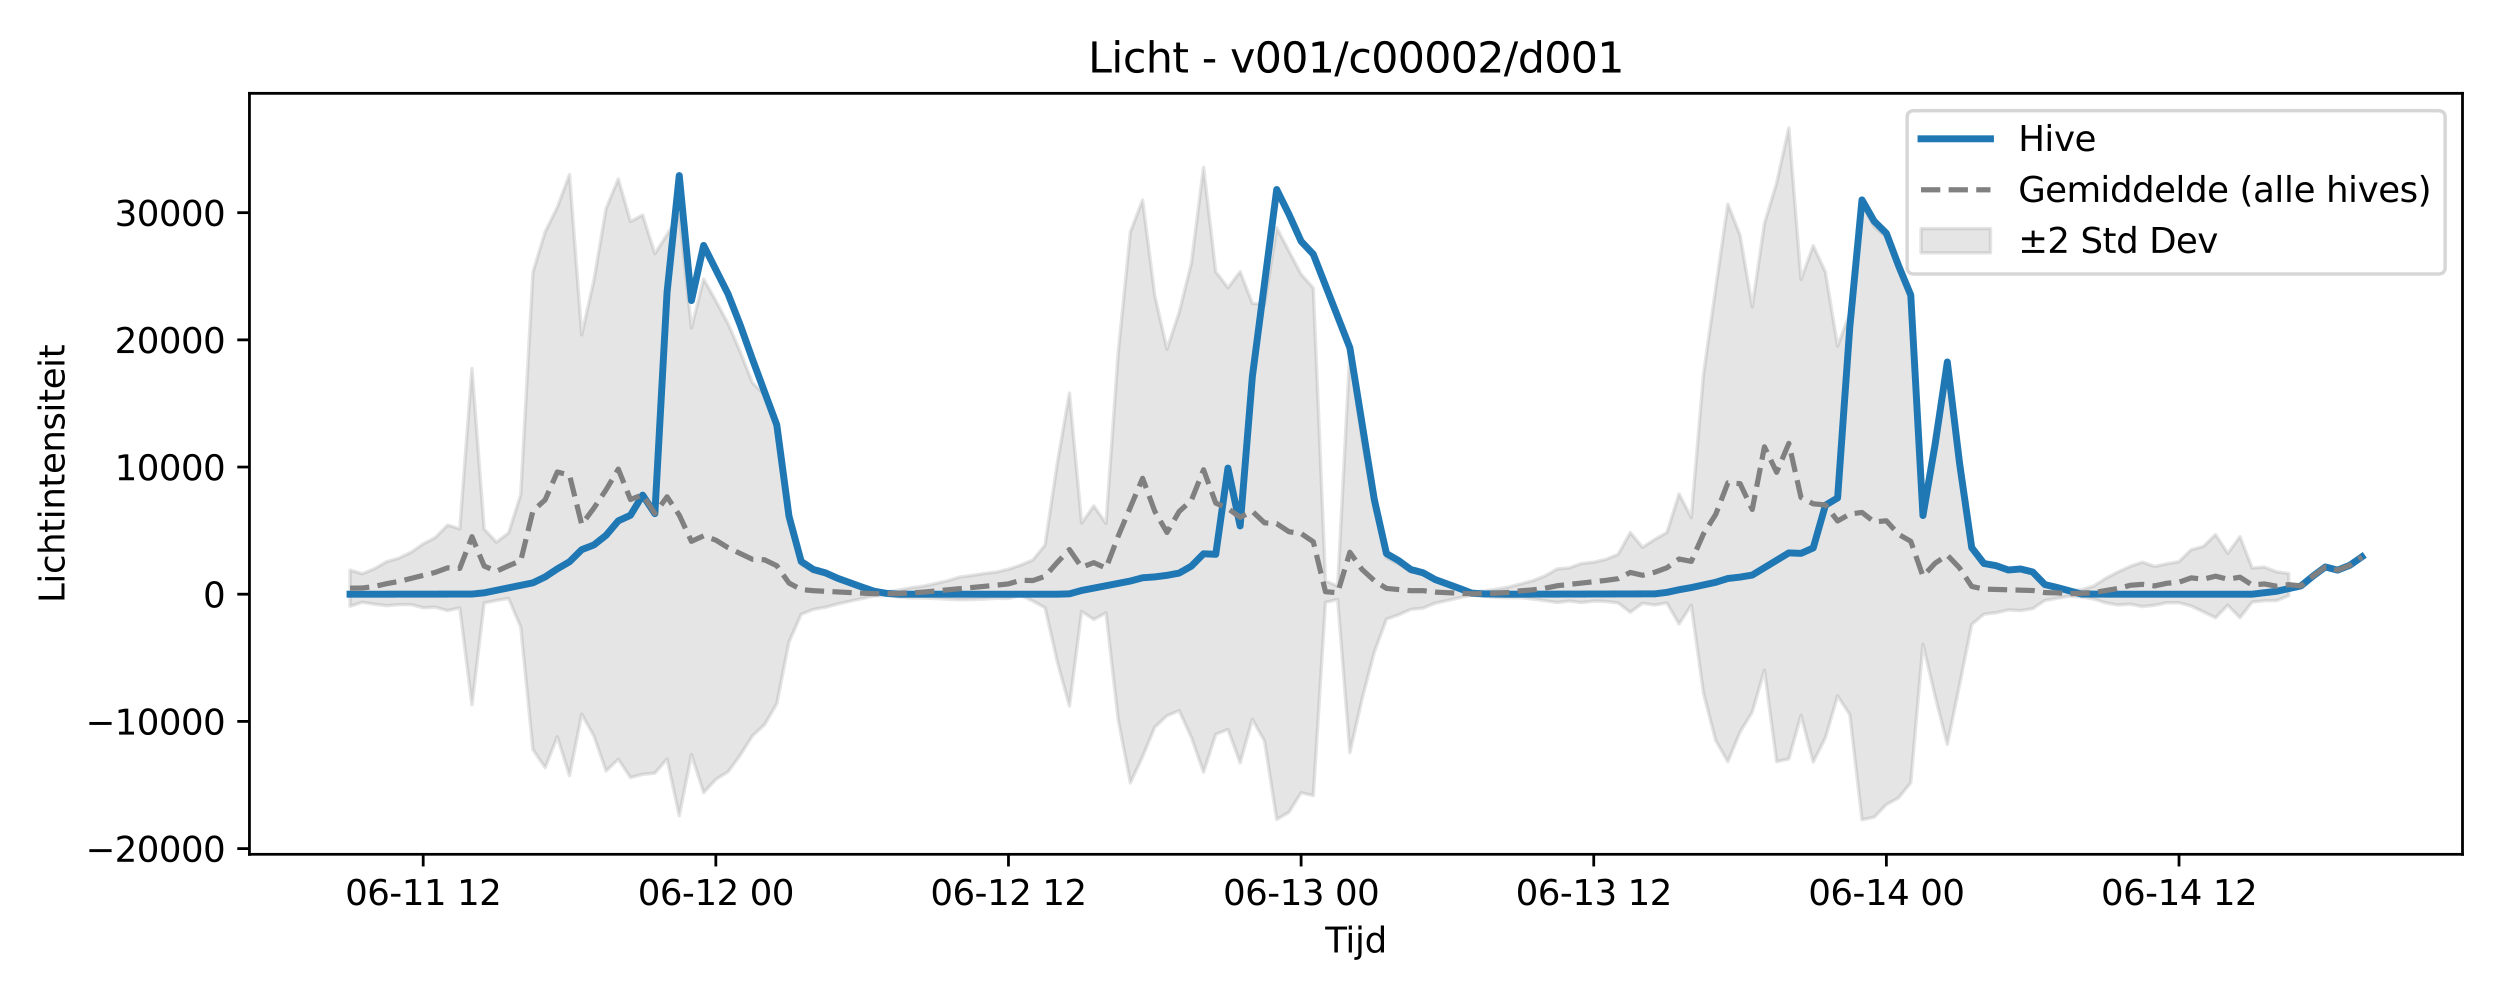 <?xml version="1.0" encoding="utf-8" standalone="no"?>
<!DOCTYPE svg PUBLIC "-//W3C//DTD SVG 1.1//EN"
  "http://www.w3.org/Graphics/SVG/1.1/DTD/svg11.dtd">
<svg xmlns:xlink="http://www.w3.org/1999/xlink" width="720pt" height="288pt" viewBox="0 0 720 288" xmlns="http://www.w3.org/2000/svg" version="1.1">
 <defs>
  <style type="text/css">*{stroke-linejoin: round; stroke-linecap: butt}</style>
 </defs>
 <g id="figure_1">
  <g id="patch_1">
   <path d="M 0 288 
L 720 288 
L 720 0 
L 0 0 
z
" style="fill: #ffffff"/>
  </g>
  <g id="axes_1">
   <g id="patch_2">
    <path d="M 71.84 246.04 
L 709.2 246.04 
L 709.2 26.88 
L 71.84 26.88 
z
" style="fill: #ffffff"/>
   </g>
   <g id="FillBetweenPolyCollection_1">
    <defs>
     <path id="m52f51a4c69" d="M 100.811 -123.821 
L 100.811 -113.408 
L 104.323 -114.529 
L 107.834 -113.998 
L 111.346 -113.571 
L 114.857 -113.849 
L 118.369 -113.881 
L 121.881 -112.966 
L 125.392 -113.129 
L 128.904 -112.157 
L 132.416 -112.915 
L 135.927 -84.969 
L 139.439 -114.333 
L 142.95 -115.084 
L 146.462 -115.647 
L 149.974 -107.425 
L 153.485 -72.123 
L 156.997 -66.912 
L 160.509 -75.8 
L 164.02 -64.605 
L 167.532 -82.311 
L 171.043 -76.066 
L 174.555 -65.964 
L 178.067 -69.333 
L 181.578 -64.069 
L 185.09 -64.975 
L 188.602 -65.329 
L 192.113 -69.407 
L 195.625 -53.047 
L 199.136 -70.662 
L 202.648 -59.722 
L 206.16 -63.531 
L 209.671 -65.722 
L 213.183 -70.496 
L 216.695 -76.061 
L 220.206 -79.32 
L 223.718 -85.343 
L 227.229 -103.112 
L 230.741 -111.079 
L 234.253 -112.495 
L 237.764 -113.096 
L 241.276 -114.058 
L 244.788 -114.848 
L 248.299 -115.618 
L 251.811 -116.375 
L 255.322 -116.495 
L 258.834 -116.067 
L 262.346 -115.807 
L 265.857 -115.782 
L 269.369 -115.641 
L 272.881 -115.442 
L 276.392 -115.269 
L 279.904 -115.348 
L 283.415 -115.462 
L 286.927 -115.689 
L 290.439 -115.625 
L 293.95 -116.508 
L 297.462 -114.903 
L 300.974 -112.978 
L 304.485 -97.499 
L 307.997 -84.659 
L 311.508 -111.915 
L 315.02 -109.59 
L 318.532 -111.506 
L 322.043 -80.741 
L 325.555 -62.528 
L 329.067 -70.092 
L 332.578 -78.564 
L 336.09 -81.866 
L 339.601 -83.329 
L 343.113 -75.639 
L 346.625 -65.606 
L 350.136 -76.505 
L 353.648 -77.941 
L 357.16 -68.314 
L 360.671 -80.838 
L 364.183 -74.552 
L 367.694 -51.995 
L 371.206 -54.061 
L 374.718 -59.692 
L 378.229 -58.874 
L 381.741 -114.513 
L 385.253 -115.37 
L 388.764 -71.234 
L 392.276 -86.691 
L 395.787 -100.149 
L 399.299 -109.692 
L 402.811 -110.932 
L 406.322 -112.506 
L 409.834 -112.85 
L 413.346 -114.277 
L 416.857 -115.044 
L 420.369 -115.877 
L 423.88 -116.587 
L 427.392 -116.269 
L 430.904 -115.973 
L 434.415 -115.871 
L 437.927 -115.874 
L 441.439 -115.477 
L 444.95 -115.019 
L 448.462 -114.476 
L 451.973 -114.903 
L 455.485 -114.454 
L 458.997 -114.894 
L 462.508 -114.782 
L 466.02 -114.354 
L 469.532 -111.668 
L 473.043 -114.262 
L 476.555 -113.739 
L 480.066 -114.34 
L 483.578 -108.265 
L 487.09 -113.712 
L 490.601 -88.369 
L 494.113 -74.757 
L 497.625 -68.655 
L 501.136 -77.154 
L 504.648 -82.933 
L 508.159 -95.008 
L 511.671 -68.64 
L 515.183 -69.44 
L 518.694 -81.994 
L 522.206 -68.541 
L 525.718 -75.527 
L 529.229 -87.581 
L 532.741 -82.195 
L 536.252 -51.922 
L 539.764 -52.659 
L 543.276 -56.289 
L 546.787 -58.221 
L 550.299 -62.582 
L 553.811 -102.41 
L 557.322 -87.499 
L 560.834 -73.641 
L 564.345 -90.713 
L 567.857 -108.156 
L 571.369 -111.115 
L 574.88 -111.523 
L 578.392 -112.332 
L 581.904 -112.143 
L 585.415 -112.704 
L 588.927 -115.073 
L 592.438 -115.696 
L 595.95 -116.278 
L 599.462 -116.063 
L 602.973 -115.489 
L 606.485 -114.378 
L 609.997 -113.749 
L 613.508 -113.983 
L 617.02 -113.317 
L 620.531 -113.679 
L 624.043 -114.414 
L 627.555 -114.395 
L 631.066 -113.461 
L 634.578 -111.787 
L 638.09 -110.085 
L 641.601 -113.718 
L 645.113 -110.086 
L 648.624 -114.601 
L 652.136 -114.988 
L 655.648 -115.029 
L 659.159 -116.426 
L 659.159 -122.811 
L 659.159 -122.811 
L 655.648 -123.329 
L 652.136 -124.667 
L 648.624 -124.421 
L 645.113 -133.442 
L 641.601 -128.653 
L 638.09 -134.039 
L 634.578 -130.609 
L 631.066 -129.686 
L 627.555 -126.251 
L 624.043 -125.612 
L 620.531 -124.858 
L 617.02 -126.1 
L 613.508 -124.89 
L 609.997 -123.284 
L 606.485 -121.472 
L 602.973 -119.198 
L 599.462 -118.155 
L 595.95 -117.79 
L 592.438 -118.802 
L 588.927 -119.593 
L 585.415 -123.16 
L 581.904 -124.008 
L 578.392 -123.723 
L 574.88 -124.946 
L 571.369 -125.564 
L 567.857 -130.054 
L 564.345 -158.185 
L 560.834 -182.629 
L 557.322 -164.103 
L 553.811 -141.681 
L 550.299 -201.637 
L 546.787 -210.007 
L 543.276 -219.731 
L 539.764 -222.711 
L 536.252 -228.925 
L 532.741 -197.711 
L 529.229 -188.329 
L 525.718 -209.654 
L 522.206 -217.258 
L 518.694 -207.476 
L 515.183 -251.158 
L 511.671 -235.314 
L 508.159 -223.626 
L 504.648 -199.623 
L 501.136 -220.265 
L 497.625 -229.218 
L 494.113 -204.897 
L 490.601 -180.112 
L 487.09 -138.934 
L 483.578 -145.743 
L 480.066 -134.621 
L 476.555 -132.641 
L 473.043 -130.377 
L 469.532 -134.62 
L 466.02 -128.34 
L 462.508 -126.912 
L 458.997 -126.086 
L 455.485 -125.713 
L 451.973 -124.461 
L 448.462 -124.137 
L 444.95 -122.125 
L 441.439 -120.754 
L 437.927 -119.823 
L 434.415 -118.914 
L 430.904 -118.324 
L 427.392 -117.786 
L 423.88 -117.365 
L 420.369 -118.354 
L 416.857 -119.535 
L 413.346 -120.658 
L 409.834 -122.938 
L 406.322 -123.254 
L 402.811 -125.562 
L 399.299 -127.387 
L 395.787 -141.422 
L 392.276 -161.294 
L 388.764 -186.654 
L 385.253 -119.223 
L 381.741 -120.663 
L 378.229 -205.057 
L 374.718 -209.023 
L 371.206 -215.674 
L 367.694 -222.395 
L 364.183 -200.303 
L 360.671 -200.65 
L 357.16 -209.739 
L 353.648 -205.123 
L 350.136 -209.732 
L 346.625 -239.807 
L 343.113 -212.186 
L 339.601 -198.034 
L 336.09 -187.449 
L 332.578 -202.934 
L 329.067 -230.406 
L 325.555 -221.224 
L 322.043 -186.45 
L 318.532 -137.257 
L 315.02 -142.302 
L 311.508 -137.368 
L 307.997 -174.782 
L 304.485 -154.508 
L 300.974 -131.048 
L 297.462 -126.704 
L 293.95 -125.241 
L 290.439 -124.065 
L 286.927 -123.231 
L 283.415 -122.816 
L 279.904 -122.257 
L 276.392 -121.817 
L 272.881 -120.728 
L 269.369 -119.939 
L 265.857 -119.155 
L 262.346 -118.723 
L 258.834 -118.056 
L 255.322 -117.493 
L 251.811 -117.64 
L 248.299 -118.697 
L 244.788 -119.821 
L 241.276 -120.979 
L 237.764 -122.39 
L 234.253 -123.27 
L 230.741 -125.349 
L 227.229 -137.063 
L 223.718 -164.79 
L 220.206 -174.229 
L 216.695 -177.787 
L 213.183 -186.683 
L 209.671 -194.817 
L 206.16 -201.362 
L 202.648 -207.63 
L 199.136 -193.533 
L 195.625 -226.25 
L 192.113 -220.427 
L 188.602 -214.92 
L 185.09 -226.052 
L 181.578 -224.216 
L 178.067 -236.46 
L 174.555 -227.952 
L 171.043 -207.299 
L 167.532 -191.576 
L 164.02 -237.71 
L 160.509 -228.323 
L 156.997 -221.185 
L 153.485 -209.62 
L 149.974 -145.603 
L 146.462 -134.476 
L 142.95 -131.869 
L 139.439 -135.619 
L 135.927 -181.899 
L 132.416 -135.691 
L 128.904 -136.774 
L 125.392 -133.192 
L 121.881 -131.361 
L 118.369 -128.927 
L 114.857 -127.239 
L 111.346 -126.239 
L 107.834 -124.202 
L 104.323 -122.76 
L 100.811 -123.821 
z
" style="stroke: #808080; stroke-opacity: 0.2"/>
    </defs>
    <g clip-path="url(#p2367d7632f)">
     <use xlink:href="#m52f51a4c69" x="0" y="288" style="fill: #808080; fill-opacity: 0.2; stroke: #808080; stroke-opacity: 0.2"/>
    </g>
   </g>
   <g id="matplotlib.axis_1">
    <g id="xtick_1">
     <g id="line2d_1">
      <defs>
       <path id="m27d92af2cb" d="M 0 0 
L 0 3.5 
" style="stroke: #000000; stroke-width: 0.8"/>
      </defs>
      <g>
       <use xlink:href="#m27d92af2cb" x="121.881" y="246.04" style="stroke: #000000; stroke-width: 0.8"/>
      </g>
     </g>
     <g id="text_1">
      <!-- 06-11 12 -->
      <g transform="translate(99.4 260.638) scale(0.1 -0.1)">
       <defs>
        <path id="DejaVuSans-30" d="M 2034 4250 
Q 1547 4250 1301 3770 
Q 1056 3291 1056 2328 
Q 1056 1369 1301 889 
Q 1547 409 2034 409 
Q 2525 409 2770 889 
Q 3016 1369 3016 2328 
Q 3016 3291 2770 3770 
Q 2525 4250 2034 4250 
z
M 2034 4750 
Q 2819 4750 3233 4129 
Q 3647 3509 3647 2328 
Q 3647 1150 3233 529 
Q 2819 -91 2034 -91 
Q 1250 -91 836 529 
Q 422 1150 422 2328 
Q 422 3509 836 4129 
Q 1250 4750 2034 4750 
z
" transform="scale(0.016)"/>
        <path id="DejaVuSans-36" d="M 2113 2584 
Q 1688 2584 1439 2293 
Q 1191 2003 1191 1497 
Q 1191 994 1439 701 
Q 1688 409 2113 409 
Q 2538 409 2786 701 
Q 3034 994 3034 1497 
Q 3034 2003 2786 2293 
Q 2538 2584 2113 2584 
z
M 3366 4563 
L 3366 3988 
Q 3128 4100 2886 4159 
Q 2644 4219 2406 4219 
Q 1781 4219 1451 3797 
Q 1122 3375 1075 2522 
Q 1259 2794 1537 2939 
Q 1816 3084 2150 3084 
Q 2853 3084 3261 2657 
Q 3669 2231 3669 1497 
Q 3669 778 3244 343 
Q 2819 -91 2113 -91 
Q 1303 -91 875 529 
Q 447 1150 447 2328 
Q 447 3434 972 4092 
Q 1497 4750 2381 4750 
Q 2619 4750 2861 4703 
Q 3103 4656 3366 4563 
z
" transform="scale(0.016)"/>
        <path id="DejaVuSans-2d" d="M 313 2009 
L 1997 2009 
L 1997 1497 
L 313 1497 
L 313 2009 
z
" transform="scale(0.016)"/>
        <path id="DejaVuSans-31" d="M 794 531 
L 1825 531 
L 1825 4091 
L 703 3866 
L 703 4441 
L 1819 4666 
L 2450 4666 
L 2450 531 
L 3481 531 
L 3481 0 
L 794 0 
L 794 531 
z
" transform="scale(0.016)"/>
        <path id="DejaVuSans-20" transform="scale(0.016)"/>
        <path id="DejaVuSans-32" d="M 1228 531 
L 3431 531 
L 3431 0 
L 469 0 
L 469 531 
Q 828 903 1448 1529 
Q 2069 2156 2228 2338 
Q 2531 2678 2651 2914 
Q 2772 3150 2772 3378 
Q 2772 3750 2511 3984 
Q 2250 4219 1831 4219 
Q 1534 4219 1204 4116 
Q 875 4013 500 3803 
L 500 4441 
Q 881 4594 1212 4672 
Q 1544 4750 1819 4750 
Q 2544 4750 2975 4387 
Q 3406 4025 3406 3419 
Q 3406 3131 3298 2873 
Q 3191 2616 2906 2266 
Q 2828 2175 2409 1742 
Q 1991 1309 1228 531 
z
" transform="scale(0.016)"/>
       </defs>
       <use xlink:href="#DejaVuSans-30"/>
       <use xlink:href="#DejaVuSans-36" transform="translate(63.623 0)"/>
       <use xlink:href="#DejaVuSans-2d" transform="translate(127.246 0)"/>
       <use xlink:href="#DejaVuSans-31" transform="translate(163.33 0)"/>
       <use xlink:href="#DejaVuSans-31" transform="translate(226.953 0)"/>
       <use xlink:href="#DejaVuSans-20" transform="translate(290.576 0)"/>
       <use xlink:href="#DejaVuSans-31" transform="translate(322.363 0)"/>
       <use xlink:href="#DejaVuSans-32" transform="translate(385.986 0)"/>
      </g>
     </g>
    </g>
    <g id="xtick_2">
     <g id="line2d_2">
      <g>
       <use xlink:href="#m27d92af2cb" x="206.16" y="246.04" style="stroke: #000000; stroke-width: 0.8"/>
      </g>
     </g>
     <g id="text_2">
      <!-- 06-12 00 -->
      <g transform="translate(183.679 260.638) scale(0.1 -0.1)">
       <use xlink:href="#DejaVuSans-30"/>
       <use xlink:href="#DejaVuSans-36" transform="translate(63.623 0)"/>
       <use xlink:href="#DejaVuSans-2d" transform="translate(127.246 0)"/>
       <use xlink:href="#DejaVuSans-31" transform="translate(163.33 0)"/>
       <use xlink:href="#DejaVuSans-32" transform="translate(226.953 0)"/>
       <use xlink:href="#DejaVuSans-20" transform="translate(290.576 0)"/>
       <use xlink:href="#DejaVuSans-30" transform="translate(322.363 0)"/>
       <use xlink:href="#DejaVuSans-30" transform="translate(385.986 0)"/>
      </g>
     </g>
    </g>
    <g id="xtick_3">
     <g id="line2d_3">
      <g>
       <use xlink:href="#m27d92af2cb" x="290.439" y="246.04" style="stroke: #000000; stroke-width: 0.8"/>
      </g>
     </g>
     <g id="text_3">
      <!-- 06-12 12 -->
      <g transform="translate(267.958 260.638) scale(0.1 -0.1)">
       <use xlink:href="#DejaVuSans-30"/>
       <use xlink:href="#DejaVuSans-36" transform="translate(63.623 0)"/>
       <use xlink:href="#DejaVuSans-2d" transform="translate(127.246 0)"/>
       <use xlink:href="#DejaVuSans-31" transform="translate(163.33 0)"/>
       <use xlink:href="#DejaVuSans-32" transform="translate(226.953 0)"/>
       <use xlink:href="#DejaVuSans-20" transform="translate(290.576 0)"/>
       <use xlink:href="#DejaVuSans-31" transform="translate(322.363 0)"/>
       <use xlink:href="#DejaVuSans-32" transform="translate(385.986 0)"/>
      </g>
     </g>
    </g>
    <g id="xtick_4">
     <g id="line2d_4">
      <g>
       <use xlink:href="#m27d92af2cb" x="374.718" y="246.04" style="stroke: #000000; stroke-width: 0.8"/>
      </g>
     </g>
     <g id="text_4">
      <!-- 06-13 00 -->
      <g transform="translate(352.237 260.638) scale(0.1 -0.1)">
       <defs>
        <path id="DejaVuSans-33" d="M 2597 2516 
Q 3050 2419 3304 2112 
Q 3559 1806 3559 1356 
Q 3559 666 3084 287 
Q 2609 -91 1734 -91 
Q 1441 -91 1130 -33 
Q 819 25 488 141 
L 488 750 
Q 750 597 1062 519 
Q 1375 441 1716 441 
Q 2309 441 2620 675 
Q 2931 909 2931 1356 
Q 2931 1769 2642 2001 
Q 2353 2234 1838 2234 
L 1294 2234 
L 1294 2753 
L 1863 2753 
Q 2328 2753 2575 2939 
Q 2822 3125 2822 3475 
Q 2822 3834 2567 4026 
Q 2313 4219 1838 4219 
Q 1578 4219 1281 4162 
Q 984 4106 628 3988 
L 628 4550 
Q 988 4650 1302 4700 
Q 1616 4750 1894 4750 
Q 2613 4750 3031 4423 
Q 3450 4097 3450 3541 
Q 3450 3153 3228 2886 
Q 3006 2619 2597 2516 
z
" transform="scale(0.016)"/>
       </defs>
       <use xlink:href="#DejaVuSans-30"/>
       <use xlink:href="#DejaVuSans-36" transform="translate(63.623 0)"/>
       <use xlink:href="#DejaVuSans-2d" transform="translate(127.246 0)"/>
       <use xlink:href="#DejaVuSans-31" transform="translate(163.33 0)"/>
       <use xlink:href="#DejaVuSans-33" transform="translate(226.953 0)"/>
       <use xlink:href="#DejaVuSans-20" transform="translate(290.576 0)"/>
       <use xlink:href="#DejaVuSans-30" transform="translate(322.363 0)"/>
       <use xlink:href="#DejaVuSans-30" transform="translate(385.986 0)"/>
      </g>
     </g>
    </g>
    <g id="xtick_5">
     <g id="line2d_5">
      <g>
       <use xlink:href="#m27d92af2cb" x="458.997" y="246.04" style="stroke: #000000; stroke-width: 0.8"/>
      </g>
     </g>
     <g id="text_5">
      <!-- 06-13 12 -->
      <g transform="translate(436.516 260.638) scale(0.1 -0.1)">
       <use xlink:href="#DejaVuSans-30"/>
       <use xlink:href="#DejaVuSans-36" transform="translate(63.623 0)"/>
       <use xlink:href="#DejaVuSans-2d" transform="translate(127.246 0)"/>
       <use xlink:href="#DejaVuSans-31" transform="translate(163.33 0)"/>
       <use xlink:href="#DejaVuSans-33" transform="translate(226.953 0)"/>
       <use xlink:href="#DejaVuSans-20" transform="translate(290.576 0)"/>
       <use xlink:href="#DejaVuSans-31" transform="translate(322.363 0)"/>
       <use xlink:href="#DejaVuSans-32" transform="translate(385.986 0)"/>
      </g>
     </g>
    </g>
    <g id="xtick_6">
     <g id="line2d_6">
      <g>
       <use xlink:href="#m27d92af2cb" x="543.276" y="246.04" style="stroke: #000000; stroke-width: 0.8"/>
      </g>
     </g>
     <g id="text_6">
      <!-- 06-14 00 -->
      <g transform="translate(520.795 260.638) scale(0.1 -0.1)">
       <defs>
        <path id="DejaVuSans-34" d="M 2419 4116 
L 825 1625 
L 2419 1625 
L 2419 4116 
z
M 2253 4666 
L 3047 4666 
L 3047 1625 
L 3713 1625 
L 3713 1100 
L 3047 1100 
L 3047 0 
L 2419 0 
L 2419 1100 
L 313 1100 
L 313 1709 
L 2253 4666 
z
" transform="scale(0.016)"/>
       </defs>
       <use xlink:href="#DejaVuSans-30"/>
       <use xlink:href="#DejaVuSans-36" transform="translate(63.623 0)"/>
       <use xlink:href="#DejaVuSans-2d" transform="translate(127.246 0)"/>
       <use xlink:href="#DejaVuSans-31" transform="translate(163.33 0)"/>
       <use xlink:href="#DejaVuSans-34" transform="translate(226.953 0)"/>
       <use xlink:href="#DejaVuSans-20" transform="translate(290.576 0)"/>
       <use xlink:href="#DejaVuSans-30" transform="translate(322.363 0)"/>
       <use xlink:href="#DejaVuSans-30" transform="translate(385.986 0)"/>
      </g>
     </g>
    </g>
    <g id="xtick_7">
     <g id="line2d_7">
      <g>
       <use xlink:href="#m27d92af2cb" x="627.555" y="246.04" style="stroke: #000000; stroke-width: 0.8"/>
      </g>
     </g>
     <g id="text_7">
      <!-- 06-14 12 -->
      <g transform="translate(605.074 260.638) scale(0.1 -0.1)">
       <use xlink:href="#DejaVuSans-30"/>
       <use xlink:href="#DejaVuSans-36" transform="translate(63.623 0)"/>
       <use xlink:href="#DejaVuSans-2d" transform="translate(127.246 0)"/>
       <use xlink:href="#DejaVuSans-31" transform="translate(163.33 0)"/>
       <use xlink:href="#DejaVuSans-34" transform="translate(226.953 0)"/>
       <use xlink:href="#DejaVuSans-20" transform="translate(290.576 0)"/>
       <use xlink:href="#DejaVuSans-31" transform="translate(322.363 0)"/>
       <use xlink:href="#DejaVuSans-32" transform="translate(385.986 0)"/>
      </g>
     </g>
    </g>
    <g id="text_8">
     <!-- Tijd -->
     <g transform="translate(381.67 274.317) scale(0.1 -0.1)">
      <defs>
       <path id="DejaVuSans-54" d="M -19 4666 
L 3928 4666 
L 3928 4134 
L 2272 4134 
L 2272 0 
L 1638 0 
L 1638 4134 
L -19 4134 
L -19 4666 
z
" transform="scale(0.016)"/>
       <path id="DejaVuSans-69" d="M 603 3500 
L 1178 3500 
L 1178 0 
L 603 0 
L 603 3500 
z
M 603 4863 
L 1178 4863 
L 1178 4134 
L 603 4134 
L 603 4863 
z
" transform="scale(0.016)"/>
       <path id="DejaVuSans-6a" d="M 603 3500 
L 1178 3500 
L 1178 -63 
Q 1178 -731 923 -1031 
Q 669 -1331 103 -1331 
L -116 -1331 
L -116 -844 
L 38 -844 
Q 366 -844 484 -692 
Q 603 -541 603 -63 
L 603 3500 
z
M 603 4863 
L 1178 4863 
L 1178 4134 
L 603 4134 
L 603 4863 
z
" transform="scale(0.016)"/>
       <path id="DejaVuSans-64" d="M 2906 2969 
L 2906 4863 
L 3481 4863 
L 3481 0 
L 2906 0 
L 2906 525 
Q 2725 213 2448 61 
Q 2172 -91 1784 -91 
Q 1150 -91 751 415 
Q 353 922 353 1747 
Q 353 2572 751 3078 
Q 1150 3584 1784 3584 
Q 2172 3584 2448 3432 
Q 2725 3281 2906 2969 
z
M 947 1747 
Q 947 1113 1208 752 
Q 1469 391 1925 391 
Q 2381 391 2643 752 
Q 2906 1113 2906 1747 
Q 2906 2381 2643 2742 
Q 2381 3103 1925 3103 
Q 1469 3103 1208 2742 
Q 947 2381 947 1747 
z
" transform="scale(0.016)"/>
      </defs>
      <use xlink:href="#DejaVuSans-54"/>
      <use xlink:href="#DejaVuSans-69" transform="translate(57.959 0)"/>
      <use xlink:href="#DejaVuSans-6a" transform="translate(85.742 0)"/>
      <use xlink:href="#DejaVuSans-64" transform="translate(113.525 0)"/>
     </g>
    </g>
   </g>
   <g id="matplotlib.axis_2">
    <g id="ytick_1">
     <g id="line2d_8">
      <defs>
       <path id="mb16e466b92" d="M 0 0 
L -3.5 0 
" style="stroke: #000000; stroke-width: 0.8"/>
      </defs>
      <g>
       <use xlink:href="#mb16e466b92" x="71.84" y="244.391" style="stroke: #000000; stroke-width: 0.8"/>
      </g>
     </g>
     <g id="text_9">
      <!-- −20000 -->
      <g transform="translate(24.648 248.191) scale(0.1 -0.1)">
       <defs>
        <path id="DejaVuSans-2212" d="M 678 2272 
L 4684 2272 
L 4684 1741 
L 678 1741 
L 678 2272 
z
" transform="scale(0.016)"/>
       </defs>
       <use xlink:href="#DejaVuSans-2212"/>
       <use xlink:href="#DejaVuSans-32" transform="translate(83.789 0)"/>
       <use xlink:href="#DejaVuSans-30" transform="translate(147.412 0)"/>
       <use xlink:href="#DejaVuSans-30" transform="translate(211.035 0)"/>
       <use xlink:href="#DejaVuSans-30" transform="translate(274.658 0)"/>
       <use xlink:href="#DejaVuSans-30" transform="translate(338.281 0)"/>
      </g>
     </g>
    </g>
    <g id="ytick_2">
     <g id="line2d_9">
      <g>
       <use xlink:href="#mb16e466b92" x="71.84" y="207.763" style="stroke: #000000; stroke-width: 0.8"/>
      </g>
     </g>
     <g id="text_10">
      <!-- −10000 -->
      <g transform="translate(24.648 211.563) scale(0.1 -0.1)">
       <use xlink:href="#DejaVuSans-2212"/>
       <use xlink:href="#DejaVuSans-31" transform="translate(83.789 0)"/>
       <use xlink:href="#DejaVuSans-30" transform="translate(147.412 0)"/>
       <use xlink:href="#DejaVuSans-30" transform="translate(211.035 0)"/>
       <use xlink:href="#DejaVuSans-30" transform="translate(274.658 0)"/>
       <use xlink:href="#DejaVuSans-30" transform="translate(338.281 0)"/>
      </g>
     </g>
    </g>
    <g id="ytick_3">
     <g id="line2d_10">
      <g>
       <use xlink:href="#mb16e466b92" x="71.84" y="171.135" style="stroke: #000000; stroke-width: 0.8"/>
      </g>
     </g>
     <g id="text_11">
      <!-- 0 -->
      <g transform="translate(58.477 174.935) scale(0.1 -0.1)">
       <use xlink:href="#DejaVuSans-30"/>
      </g>
     </g>
    </g>
    <g id="ytick_4">
     <g id="line2d_11">
      <g>
       <use xlink:href="#mb16e466b92" x="71.84" y="134.507" style="stroke: #000000; stroke-width: 0.8"/>
      </g>
     </g>
     <g id="text_12">
      <!-- 10000 -->
      <g transform="translate(33.028 138.307) scale(0.1 -0.1)">
       <use xlink:href="#DejaVuSans-31"/>
       <use xlink:href="#DejaVuSans-30" transform="translate(63.623 0)"/>
       <use xlink:href="#DejaVuSans-30" transform="translate(127.246 0)"/>
       <use xlink:href="#DejaVuSans-30" transform="translate(190.869 0)"/>
       <use xlink:href="#DejaVuSans-30" transform="translate(254.492 0)"/>
      </g>
     </g>
    </g>
    <g id="ytick_5">
     <g id="line2d_12">
      <g>
       <use xlink:href="#mb16e466b92" x="71.84" y="97.88" style="stroke: #000000; stroke-width: 0.8"/>
      </g>
     </g>
     <g id="text_13">
      <!-- 20000 -->
      <g transform="translate(33.028 101.679) scale(0.1 -0.1)">
       <use xlink:href="#DejaVuSans-32"/>
       <use xlink:href="#DejaVuSans-30" transform="translate(63.623 0)"/>
       <use xlink:href="#DejaVuSans-30" transform="translate(127.246 0)"/>
       <use xlink:href="#DejaVuSans-30" transform="translate(190.869 0)"/>
       <use xlink:href="#DejaVuSans-30" transform="translate(254.492 0)"/>
      </g>
     </g>
    </g>
    <g id="ytick_6">
     <g id="line2d_13">
      <g>
       <use xlink:href="#mb16e466b92" x="71.84" y="61.252" style="stroke: #000000; stroke-width: 0.8"/>
      </g>
     </g>
     <g id="text_14">
      <!-- 30000 -->
      <g transform="translate(33.028 65.051) scale(0.1 -0.1)">
       <use xlink:href="#DejaVuSans-33"/>
       <use xlink:href="#DejaVuSans-30" transform="translate(63.623 0)"/>
       <use xlink:href="#DejaVuSans-30" transform="translate(127.246 0)"/>
       <use xlink:href="#DejaVuSans-30" transform="translate(190.869 0)"/>
       <use xlink:href="#DejaVuSans-30" transform="translate(254.492 0)"/>
      </g>
     </g>
    </g>
    <g id="text_15">
     <!-- Lichtintensiteit -->
     <g transform="translate(18.568 173.656) rotate(-90) scale(0.1 -0.1)">
      <defs>
       <path id="DejaVuSans-4c" d="M 628 4666 
L 1259 4666 
L 1259 531 
L 3531 531 
L 3531 0 
L 628 0 
L 628 4666 
z
" transform="scale(0.016)"/>
       <path id="DejaVuSans-63" d="M 3122 3366 
L 3122 2828 
Q 2878 2963 2633 3030 
Q 2388 3097 2138 3097 
Q 1578 3097 1268 2742 
Q 959 2388 959 1747 
Q 959 1106 1268 751 
Q 1578 397 2138 397 
Q 2388 397 2633 464 
Q 2878 531 3122 666 
L 3122 134 
Q 2881 22 2623 -34 
Q 2366 -91 2075 -91 
Q 1284 -91 818 406 
Q 353 903 353 1747 
Q 353 2603 823 3093 
Q 1294 3584 2113 3584 
Q 2378 3584 2631 3529 
Q 2884 3475 3122 3366 
z
" transform="scale(0.016)"/>
       <path id="DejaVuSans-68" d="M 3513 2113 
L 3513 0 
L 2938 0 
L 2938 2094 
Q 2938 2591 2744 2837 
Q 2550 3084 2163 3084 
Q 1697 3084 1428 2787 
Q 1159 2491 1159 1978 
L 1159 0 
L 581 0 
L 581 4863 
L 1159 4863 
L 1159 2956 
Q 1366 3272 1645 3428 
Q 1925 3584 2291 3584 
Q 2894 3584 3203 3211 
Q 3513 2838 3513 2113 
z
" transform="scale(0.016)"/>
       <path id="DejaVuSans-74" d="M 1172 4494 
L 1172 3500 
L 2356 3500 
L 2356 3053 
L 1172 3053 
L 1172 1153 
Q 1172 725 1289 603 
Q 1406 481 1766 481 
L 2356 481 
L 2356 0 
L 1766 0 
Q 1100 0 847 248 
Q 594 497 594 1153 
L 594 3053 
L 172 3053 
L 172 3500 
L 594 3500 
L 594 4494 
L 1172 4494 
z
" transform="scale(0.016)"/>
       <path id="DejaVuSans-6e" d="M 3513 2113 
L 3513 0 
L 2938 0 
L 2938 2094 
Q 2938 2591 2744 2837 
Q 2550 3084 2163 3084 
Q 1697 3084 1428 2787 
Q 1159 2491 1159 1978 
L 1159 0 
L 581 0 
L 581 3500 
L 1159 3500 
L 1159 2956 
Q 1366 3272 1645 3428 
Q 1925 3584 2291 3584 
Q 2894 3584 3203 3211 
Q 3513 2838 3513 2113 
z
" transform="scale(0.016)"/>
       <path id="DejaVuSans-65" d="M 3597 1894 
L 3597 1613 
L 953 1613 
Q 991 1019 1311 708 
Q 1631 397 2203 397 
Q 2534 397 2845 478 
Q 3156 559 3463 722 
L 3463 178 
Q 3153 47 2828 -22 
Q 2503 -91 2169 -91 
Q 1331 -91 842 396 
Q 353 884 353 1716 
Q 353 2575 817 3079 
Q 1281 3584 2069 3584 
Q 2775 3584 3186 3129 
Q 3597 2675 3597 1894 
z
M 3022 2063 
Q 3016 2534 2758 2815 
Q 2500 3097 2075 3097 
Q 1594 3097 1305 2825 
Q 1016 2553 972 2059 
L 3022 2063 
z
" transform="scale(0.016)"/>
       <path id="DejaVuSans-73" d="M 2834 3397 
L 2834 2853 
Q 2591 2978 2328 3040 
Q 2066 3103 1784 3103 
Q 1356 3103 1142 2972 
Q 928 2841 928 2578 
Q 928 2378 1081 2264 
Q 1234 2150 1697 2047 
L 1894 2003 
Q 2506 1872 2764 1633 
Q 3022 1394 3022 966 
Q 3022 478 2636 193 
Q 2250 -91 1575 -91 
Q 1294 -91 989 -36 
Q 684 19 347 128 
L 347 722 
Q 666 556 975 473 
Q 1284 391 1588 391 
Q 1994 391 2212 530 
Q 2431 669 2431 922 
Q 2431 1156 2273 1281 
Q 2116 1406 1581 1522 
L 1381 1569 
Q 847 1681 609 1914 
Q 372 2147 372 2553 
Q 372 3047 722 3315 
Q 1072 3584 1716 3584 
Q 2034 3584 2315 3537 
Q 2597 3491 2834 3397 
z
" transform="scale(0.016)"/>
      </defs>
      <use xlink:href="#DejaVuSans-4c"/>
      <use xlink:href="#DejaVuSans-69" transform="translate(55.713 0)"/>
      <use xlink:href="#DejaVuSans-63" transform="translate(83.496 0)"/>
      <use xlink:href="#DejaVuSans-68" transform="translate(138.477 0)"/>
      <use xlink:href="#DejaVuSans-74" transform="translate(201.855 0)"/>
      <use xlink:href="#DejaVuSans-69" transform="translate(241.064 0)"/>
      <use xlink:href="#DejaVuSans-6e" transform="translate(268.848 0)"/>
      <use xlink:href="#DejaVuSans-74" transform="translate(332.227 0)"/>
      <use xlink:href="#DejaVuSans-65" transform="translate(371.436 0)"/>
      <use xlink:href="#DejaVuSans-6e" transform="translate(432.959 0)"/>
      <use xlink:href="#DejaVuSans-73" transform="translate(496.338 0)"/>
      <use xlink:href="#DejaVuSans-69" transform="translate(548.438 0)"/>
      <use xlink:href="#DejaVuSans-74" transform="translate(576.221 0)"/>
      <use xlink:href="#DejaVuSans-65" transform="translate(615.43 0)"/>
      <use xlink:href="#DejaVuSans-69" transform="translate(676.953 0)"/>
      <use xlink:href="#DejaVuSans-74" transform="translate(704.736 0)"/>
     </g>
    </g>
   </g>
   <g id="line2d_14">
    <path d="M 100.811 171.135 
L 135.927 171.09 
L 139.439 170.735 
L 153.485 167.853 
L 156.997 166.154 
L 160.509 163.834 
L 164.02 161.789 
L 167.532 158.3 
L 171.043 156.94 
L 174.555 154.157 
L 178.067 150.003 
L 181.578 148.388 
L 185.09 142.597 
L 188.602 147.922 
L 192.113 84.177 
L 195.625 50.566 
L 199.136 86.555 
L 202.648 70.689 
L 209.671 84.638 
L 213.183 93.595 
L 216.695 103.429 
L 223.718 122.393 
L 227.229 148.664 
L 230.741 161.696 
L 234.253 164.008 
L 237.764 164.988 
L 241.276 166.558 
L 248.299 169.097 
L 251.811 170.287 
L 255.322 170.886 
L 258.834 171.128 
L 304.485 171.128 
L 307.997 171.028 
L 311.508 170.053 
L 325.555 167.338 
L 329.067 166.401 
L 332.578 166.148 
L 336.09 165.701 
L 339.601 165.047 
L 343.113 163.048 
L 346.625 159.487 
L 350.136 159.646 
L 353.648 134.813 
L 357.16 151.47 
L 360.671 108.541 
L 367.694 54.584 
L 371.206 61.693 
L 374.718 69.487 
L 378.229 73.229 
L 388.764 100.169 
L 395.787 143.816 
L 399.299 159.428 
L 402.811 161.459 
L 406.322 164.027 
L 409.834 164.958 
L 413.346 166.915 
L 420.369 169.483 
L 423.88 170.818 
L 427.392 171.041 
L 434.415 171.135 
L 476.555 171.033 
L 480.066 170.601 
L 483.578 169.842 
L 487.09 169.22 
L 494.113 167.702 
L 497.625 166.603 
L 501.136 166.204 
L 504.648 165.623 
L 515.183 159.235 
L 518.694 159.37 
L 522.206 157.812 
L 525.718 145.509 
L 529.229 143.408 
L 532.741 94.228 
L 536.252 57.571 
L 539.764 63.715 
L 543.276 67.197 
L 546.787 76.517 
L 550.299 84.984 
L 553.811 148.474 
L 557.322 127.96 
L 560.834 104.25 
L 564.345 133.377 
L 567.857 157.72 
L 571.369 162.287 
L 574.88 162.915 
L 578.392 164.16 
L 581.904 163.869 
L 585.415 164.732 
L 588.927 168.361 
L 592.438 169.194 
L 599.462 171.089 
L 609.997 171.135 
L 648.624 171.123 
L 655.648 170.288 
L 662.671 168.744 
L 666.183 165.887 
L 669.694 163.284 
L 673.206 164.196 
L 676.717 162.824 
L 680.229 160.373 
L 680.229 160.373 
" clip-path="url(#p2367d7632f)" style="fill: none; stroke: #1f77b4; stroke-width: 2; stroke-linecap: square"/>
   </g>
   <g id="line2d_15">
    <path d="M 100.811 169.386 
L 104.323 169.355 
L 107.834 168.9 
L 111.346 168.095 
L 114.857 167.456 
L 125.392 164.84 
L 128.904 163.534 
L 132.416 163.697 
L 135.927 154.566 
L 139.439 163.024 
L 142.95 164.524 
L 146.462 162.939 
L 149.974 161.486 
L 153.485 147.128 
L 156.997 143.952 
L 160.509 135.939 
L 164.02 136.842 
L 167.532 151.056 
L 171.043 146.317 
L 174.555 141.042 
L 178.067 135.104 
L 181.578 143.857 
L 185.09 142.487 
L 188.602 147.875 
L 192.113 143.083 
L 195.625 148.351 
L 199.136 155.902 
L 202.648 154.324 
L 206.16 155.554 
L 209.671 157.73 
L 216.695 161.076 
L 220.206 161.226 
L 223.718 162.934 
L 227.229 167.912 
L 230.741 169.786 
L 234.253 170.117 
L 241.276 170.481 
L 251.811 170.992 
L 258.834 170.938 
L 265.857 170.531 
L 286.927 168.54 
L 290.439 168.155 
L 293.95 167.125 
L 297.462 167.197 
L 300.974 165.987 
L 304.485 161.997 
L 307.997 158.279 
L 311.508 163.359 
L 315.02 162.054 
L 318.532 163.618 
L 322.043 154.404 
L 329.067 137.751 
L 332.578 147.251 
L 336.09 153.343 
L 339.601 147.318 
L 343.113 144.088 
L 346.625 135.293 
L 350.136 144.882 
L 353.648 146.468 
L 357.16 148.974 
L 360.671 147.256 
L 364.183 150.572 
L 367.694 150.805 
L 371.206 153.132 
L 374.718 153.642 
L 378.229 156.035 
L 381.741 170.412 
L 385.253 170.703 
L 388.764 159.056 
L 392.276 164.007 
L 395.787 167.215 
L 399.299 169.461 
L 406.322 170.12 
L 409.834 170.106 
L 413.346 170.532 
L 423.88 171.024 
L 430.904 170.852 
L 434.415 170.608 
L 437.927 170.152 
L 441.439 169.885 
L 444.95 169.428 
L 448.462 168.694 
L 462.508 167.153 
L 466.02 166.653 
L 469.532 164.856 
L 473.043 165.681 
L 476.555 164.81 
L 480.066 163.52 
L 483.578 160.996 
L 487.09 161.677 
L 490.601 153.759 
L 494.113 148.173 
L 497.625 139.064 
L 501.136 139.29 
L 504.648 146.722 
L 508.159 128.683 
L 511.671 136.023 
L 515.183 127.701 
L 518.694 143.265 
L 522.206 145.1 
L 525.718 145.41 
L 529.229 150.045 
L 532.741 148.047 
L 536.252 147.577 
L 539.764 150.315 
L 543.276 149.99 
L 546.787 153.886 
L 550.299 155.89 
L 553.811 165.954 
L 557.322 162.199 
L 560.834 159.865 
L 564.345 163.551 
L 567.857 168.895 
L 571.369 169.661 
L 585.415 170.068 
L 588.927 170.667 
L 592.438 170.751 
L 595.95 170.966 
L 599.462 170.891 
L 602.973 170.657 
L 609.997 169.483 
L 613.508 168.563 
L 617.02 168.292 
L 620.531 168.731 
L 624.043 167.987 
L 627.555 167.677 
L 631.066 166.426 
L 634.578 166.802 
L 638.09 165.938 
L 641.601 166.814 
L 645.113 166.236 
L 648.624 168.489 
L 652.136 168.172 
L 655.648 168.821 
L 659.159 168.381 
L 662.671 168.744 
L 666.183 165.887 
L 669.694 163.284 
L 673.206 164.196 
L 676.717 162.824 
L 680.229 160.373 
L 680.229 160.373 
" clip-path="url(#p2367d7632f)" style="fill: none; stroke-dasharray: 5.55,2.4; stroke-dashoffset: 0; stroke: #808080; stroke-width: 1.5"/>
   </g>
   <g id="patch_3">
    <path d="M 71.84 246.04 
L 71.84 26.88 
" style="fill: none; stroke: #000000; stroke-width: 0.8; stroke-linejoin: miter; stroke-linecap: square"/>
   </g>
   <g id="patch_4">
    <path d="M 709.2 246.04 
L 709.2 26.88 
" style="fill: none; stroke: #000000; stroke-width: 0.8; stroke-linejoin: miter; stroke-linecap: square"/>
   </g>
   <g id="patch_5">
    <path d="M 71.84 246.04 
L 709.2 246.04 
" style="fill: none; stroke: #000000; stroke-width: 0.8; stroke-linejoin: miter; stroke-linecap: square"/>
   </g>
   <g id="patch_6">
    <path d="M 71.84 26.88 
L 709.2 26.88 
" style="fill: none; stroke: #000000; stroke-width: 0.8; stroke-linejoin: miter; stroke-linecap: square"/>
   </g>
   <g id="text_16">
    <!-- Licht - v001/c00002/d001 -->
    <g transform="translate(313.383 20.88) scale(0.12 -0.12)">
     <defs>
      <path id="DejaVuSans-76" d="M 191 3500 
L 800 3500 
L 1894 563 
L 2988 3500 
L 3597 3500 
L 2284 0 
L 1503 0 
L 191 3500 
z
" transform="scale(0.016)"/>
      <path id="DejaVuSans-2f" d="M 1625 4666 
L 2156 4666 
L 531 -594 
L 0 -594 
L 1625 4666 
z
" transform="scale(0.016)"/>
     </defs>
     <use xlink:href="#DejaVuSans-4c"/>
     <use xlink:href="#DejaVuSans-69" transform="translate(55.713 0)"/>
     <use xlink:href="#DejaVuSans-63" transform="translate(83.496 0)"/>
     <use xlink:href="#DejaVuSans-68" transform="translate(138.477 0)"/>
     <use xlink:href="#DejaVuSans-74" transform="translate(201.855 0)"/>
     <use xlink:href="#DejaVuSans-20" transform="translate(241.064 0)"/>
     <use xlink:href="#DejaVuSans-2d" transform="translate(272.852 0)"/>
     <use xlink:href="#DejaVuSans-20" transform="translate(308.936 0)"/>
     <use xlink:href="#DejaVuSans-76" transform="translate(340.723 0)"/>
     <use xlink:href="#DejaVuSans-30" transform="translate(399.902 0)"/>
     <use xlink:href="#DejaVuSans-30" transform="translate(463.525 0)"/>
     <use xlink:href="#DejaVuSans-31" transform="translate(527.148 0)"/>
     <use xlink:href="#DejaVuSans-2f" transform="translate(590.771 0)"/>
     <use xlink:href="#DejaVuSans-63" transform="translate(624.463 0)"/>
     <use xlink:href="#DejaVuSans-30" transform="translate(679.443 0)"/>
     <use xlink:href="#DejaVuSans-30" transform="translate(743.066 0)"/>
     <use xlink:href="#DejaVuSans-30" transform="translate(806.689 0)"/>
     <use xlink:href="#DejaVuSans-30" transform="translate(870.312 0)"/>
     <use xlink:href="#DejaVuSans-32" transform="translate(933.936 0)"/>
     <use xlink:href="#DejaVuSans-2f" transform="translate(997.559 0)"/>
     <use xlink:href="#DejaVuSans-64" transform="translate(1031.25 0)"/>
     <use xlink:href="#DejaVuSans-30" transform="translate(1094.727 0)"/>
     <use xlink:href="#DejaVuSans-30" transform="translate(1158.35 0)"/>
     <use xlink:href="#DejaVuSans-31" transform="translate(1221.973 0)"/>
    </g>
   </g>
   <g id="legend_1">
    <g id="patch_7">
     <path d="M 551.256 78.914 
L 702.2 78.914 
Q 704.2 78.914 704.2 76.914 
L 704.2 33.88 
Q 704.2 31.88 702.2 31.88 
L 551.256 31.88 
Q 549.256 31.88 549.256 33.88 
L 549.256 76.914 
Q 549.256 78.914 551.256 78.914 
z
" style="fill: #ffffff; opacity: 0.8; stroke: #cccccc; stroke-linejoin: miter"/>
    </g>
    <g id="line2d_16">
     <path d="M 553.256 39.978 
L 563.256 39.978 
L 573.256 39.978 
" style="fill: none; stroke: #1f77b4; stroke-width: 2; stroke-linecap: square"/>
    </g>
    <g id="text_17">
     <!-- Hive -->
     <g transform="translate(581.256 43.478) scale(0.1 -0.1)">
      <defs>
       <path id="DejaVuSans-48" d="M 628 4666 
L 1259 4666 
L 1259 2753 
L 3553 2753 
L 3553 4666 
L 4184 4666 
L 4184 0 
L 3553 0 
L 3553 2222 
L 1259 2222 
L 1259 0 
L 628 0 
L 628 4666 
z
" transform="scale(0.016)"/>
      </defs>
      <use xlink:href="#DejaVuSans-48"/>
      <use xlink:href="#DejaVuSans-69" transform="translate(75.195 0)"/>
      <use xlink:href="#DejaVuSans-76" transform="translate(102.979 0)"/>
      <use xlink:href="#DejaVuSans-65" transform="translate(162.158 0)"/>
     </g>
    </g>
    <g id="line2d_17">
     <path d="M 553.256 54.657 
L 563.256 54.657 
L 573.256 54.657 
" style="fill: none; stroke-dasharray: 5.55,2.4; stroke-dashoffset: 0; stroke: #808080; stroke-width: 1.5"/>
    </g>
    <g id="text_18">
     <!-- Gemiddelde (alle hives) -->
     <g transform="translate(581.256 58.157) scale(0.1 -0.1)">
      <defs>
       <path id="DejaVuSans-47" d="M 3809 666 
L 3809 1919 
L 2778 1919 
L 2778 2438 
L 4434 2438 
L 4434 434 
Q 4069 175 3628 42 
Q 3188 -91 2688 -91 
Q 1594 -91 976 548 
Q 359 1188 359 2328 
Q 359 3472 976 4111 
Q 1594 4750 2688 4750 
Q 3144 4750 3555 4637 
Q 3966 4525 4313 4306 
L 4313 3634 
Q 3963 3931 3569 4081 
Q 3175 4231 2741 4231 
Q 1884 4231 1454 3753 
Q 1025 3275 1025 2328 
Q 1025 1384 1454 906 
Q 1884 428 2741 428 
Q 3075 428 3337 486 
Q 3600 544 3809 666 
z
" transform="scale(0.016)"/>
       <path id="DejaVuSans-6d" d="M 3328 2828 
Q 3544 3216 3844 3400 
Q 4144 3584 4550 3584 
Q 5097 3584 5394 3201 
Q 5691 2819 5691 2113 
L 5691 0 
L 5113 0 
L 5113 2094 
Q 5113 2597 4934 2840 
Q 4756 3084 4391 3084 
Q 3944 3084 3684 2787 
Q 3425 2491 3425 1978 
L 3425 0 
L 2847 0 
L 2847 2094 
Q 2847 2600 2669 2842 
Q 2491 3084 2119 3084 
Q 1678 3084 1418 2786 
Q 1159 2488 1159 1978 
L 1159 0 
L 581 0 
L 581 3500 
L 1159 3500 
L 1159 2956 
Q 1356 3278 1631 3431 
Q 1906 3584 2284 3584 
Q 2666 3584 2933 3390 
Q 3200 3197 3328 2828 
z
" transform="scale(0.016)"/>
       <path id="DejaVuSans-6c" d="M 603 4863 
L 1178 4863 
L 1178 0 
L 603 0 
L 603 4863 
z
" transform="scale(0.016)"/>
       <path id="DejaVuSans-28" d="M 1984 4856 
Q 1566 4138 1362 3434 
Q 1159 2731 1159 2009 
Q 1159 1288 1364 580 
Q 1569 -128 1984 -844 
L 1484 -844 
Q 1016 -109 783 600 
Q 550 1309 550 2009 
Q 550 2706 781 3412 
Q 1013 4119 1484 4856 
L 1984 4856 
z
" transform="scale(0.016)"/>
       <path id="DejaVuSans-61" d="M 2194 1759 
Q 1497 1759 1228 1600 
Q 959 1441 959 1056 
Q 959 750 1161 570 
Q 1363 391 1709 391 
Q 2188 391 2477 730 
Q 2766 1069 2766 1631 
L 2766 1759 
L 2194 1759 
z
M 3341 1997 
L 3341 0 
L 2766 0 
L 2766 531 
Q 2569 213 2275 61 
Q 1981 -91 1556 -91 
Q 1019 -91 701 211 
Q 384 513 384 1019 
Q 384 1609 779 1909 
Q 1175 2209 1959 2209 
L 2766 2209 
L 2766 2266 
Q 2766 2663 2505 2880 
Q 2244 3097 1772 3097 
Q 1472 3097 1187 3025 
Q 903 2953 641 2809 
L 641 3341 
Q 956 3463 1253 3523 
Q 1550 3584 1831 3584 
Q 2591 3584 2966 3190 
Q 3341 2797 3341 1997 
z
" transform="scale(0.016)"/>
       <path id="DejaVuSans-29" d="M 513 4856 
L 1013 4856 
Q 1481 4119 1714 3412 
Q 1947 2706 1947 2009 
Q 1947 1309 1714 600 
Q 1481 -109 1013 -844 
L 513 -844 
Q 928 -128 1133 580 
Q 1338 1288 1338 2009 
Q 1338 2731 1133 3434 
Q 928 4138 513 4856 
z
" transform="scale(0.016)"/>
      </defs>
      <use xlink:href="#DejaVuSans-47"/>
      <use xlink:href="#DejaVuSans-65" transform="translate(77.49 0)"/>
      <use xlink:href="#DejaVuSans-6d" transform="translate(139.014 0)"/>
      <use xlink:href="#DejaVuSans-69" transform="translate(236.426 0)"/>
      <use xlink:href="#DejaVuSans-64" transform="translate(264.209 0)"/>
      <use xlink:href="#DejaVuSans-64" transform="translate(327.686 0)"/>
      <use xlink:href="#DejaVuSans-65" transform="translate(391.162 0)"/>
      <use xlink:href="#DejaVuSans-6c" transform="translate(452.686 0)"/>
      <use xlink:href="#DejaVuSans-64" transform="translate(480.469 0)"/>
      <use xlink:href="#DejaVuSans-65" transform="translate(543.945 0)"/>
      <use xlink:href="#DejaVuSans-20" transform="translate(605.469 0)"/>
      <use xlink:href="#DejaVuSans-28" transform="translate(637.256 0)"/>
      <use xlink:href="#DejaVuSans-61" transform="translate(676.27 0)"/>
      <use xlink:href="#DejaVuSans-6c" transform="translate(737.549 0)"/>
      <use xlink:href="#DejaVuSans-6c" transform="translate(765.332 0)"/>
      <use xlink:href="#DejaVuSans-65" transform="translate(793.115 0)"/>
      <use xlink:href="#DejaVuSans-20" transform="translate(854.639 0)"/>
      <use xlink:href="#DejaVuSans-68" transform="translate(886.426 0)"/>
      <use xlink:href="#DejaVuSans-69" transform="translate(949.805 0)"/>
      <use xlink:href="#DejaVuSans-76" transform="translate(977.588 0)"/>
      <use xlink:href="#DejaVuSans-65" transform="translate(1036.768 0)"/>
      <use xlink:href="#DejaVuSans-73" transform="translate(1098.291 0)"/>
      <use xlink:href="#DejaVuSans-29" transform="translate(1150.391 0)"/>
     </g>
    </g>
    <g id="patch_8">
     <path d="M 553.256 72.835 
L 573.256 72.835 
L 573.256 65.835 
L 553.256 65.835 
z
" style="fill: #808080; fill-opacity: 0.2; stroke: #808080; stroke-opacity: 0.2; stroke-linejoin: miter"/>
    </g>
    <g id="text_19">
     <!-- ±2 Std Dev -->
     <g transform="translate(581.256 72.835) scale(0.1 -0.1)">
      <defs>
       <path id="DejaVuSans-b1" d="M 2944 4013 
L 2944 2803 
L 4684 2803 
L 4684 2272 
L 2944 2272 
L 2944 1063 
L 2419 1063 
L 2419 2272 
L 678 2272 
L 678 2803 
L 2419 2803 
L 2419 4013 
L 2944 4013 
z
M 678 531 
L 4684 531 
L 4684 0 
L 678 0 
L 678 531 
z
" transform="scale(0.016)"/>
       <path id="DejaVuSans-53" d="M 3425 4513 
L 3425 3897 
Q 3066 4069 2747 4153 
Q 2428 4238 2131 4238 
Q 1616 4238 1336 4038 
Q 1056 3838 1056 3469 
Q 1056 3159 1242 3001 
Q 1428 2844 1947 2747 
L 2328 2669 
Q 3034 2534 3370 2195 
Q 3706 1856 3706 1288 
Q 3706 609 3251 259 
Q 2797 -91 1919 -91 
Q 1588 -91 1214 -16 
Q 841 59 441 206 
L 441 856 
Q 825 641 1194 531 
Q 1563 422 1919 422 
Q 2459 422 2753 634 
Q 3047 847 3047 1241 
Q 3047 1584 2836 1778 
Q 2625 1972 2144 2069 
L 1759 2144 
Q 1053 2284 737 2584 
Q 422 2884 422 3419 
Q 422 4038 858 4394 
Q 1294 4750 2059 4750 
Q 2388 4750 2728 4690 
Q 3069 4631 3425 4513 
z
" transform="scale(0.016)"/>
       <path id="DejaVuSans-44" d="M 1259 4147 
L 1259 519 
L 2022 519 
Q 2988 519 3436 956 
Q 3884 1394 3884 2338 
Q 3884 3275 3436 3711 
Q 2988 4147 2022 4147 
L 1259 4147 
z
M 628 4666 
L 1925 4666 
Q 3281 4666 3915 4102 
Q 4550 3538 4550 2338 
Q 4550 1131 3912 565 
Q 3275 0 1925 0 
L 628 0 
L 628 4666 
z
" transform="scale(0.016)"/>
      </defs>
      <use xlink:href="#DejaVuSans-b1"/>
      <use xlink:href="#DejaVuSans-32" transform="translate(83.789 0)"/>
      <use xlink:href="#DejaVuSans-20" transform="translate(147.412 0)"/>
      <use xlink:href="#DejaVuSans-53" transform="translate(179.199 0)"/>
      <use xlink:href="#DejaVuSans-74" transform="translate(242.676 0)"/>
      <use xlink:href="#DejaVuSans-64" transform="translate(281.885 0)"/>
      <use xlink:href="#DejaVuSans-20" transform="translate(345.361 0)"/>
      <use xlink:href="#DejaVuSans-44" transform="translate(377.148 0)"/>
      <use xlink:href="#DejaVuSans-65" transform="translate(454.15 0)"/>
      <use xlink:href="#DejaVuSans-76" transform="translate(515.674 0)"/>
     </g>
    </g>
   </g>
  </g>
 </g>
 <defs>
  <clipPath id="p2367d7632f">
   <rect x="71.84" y="26.88" width="637.36" height="219.16"/>
  </clipPath>
 </defs>
</svg>
